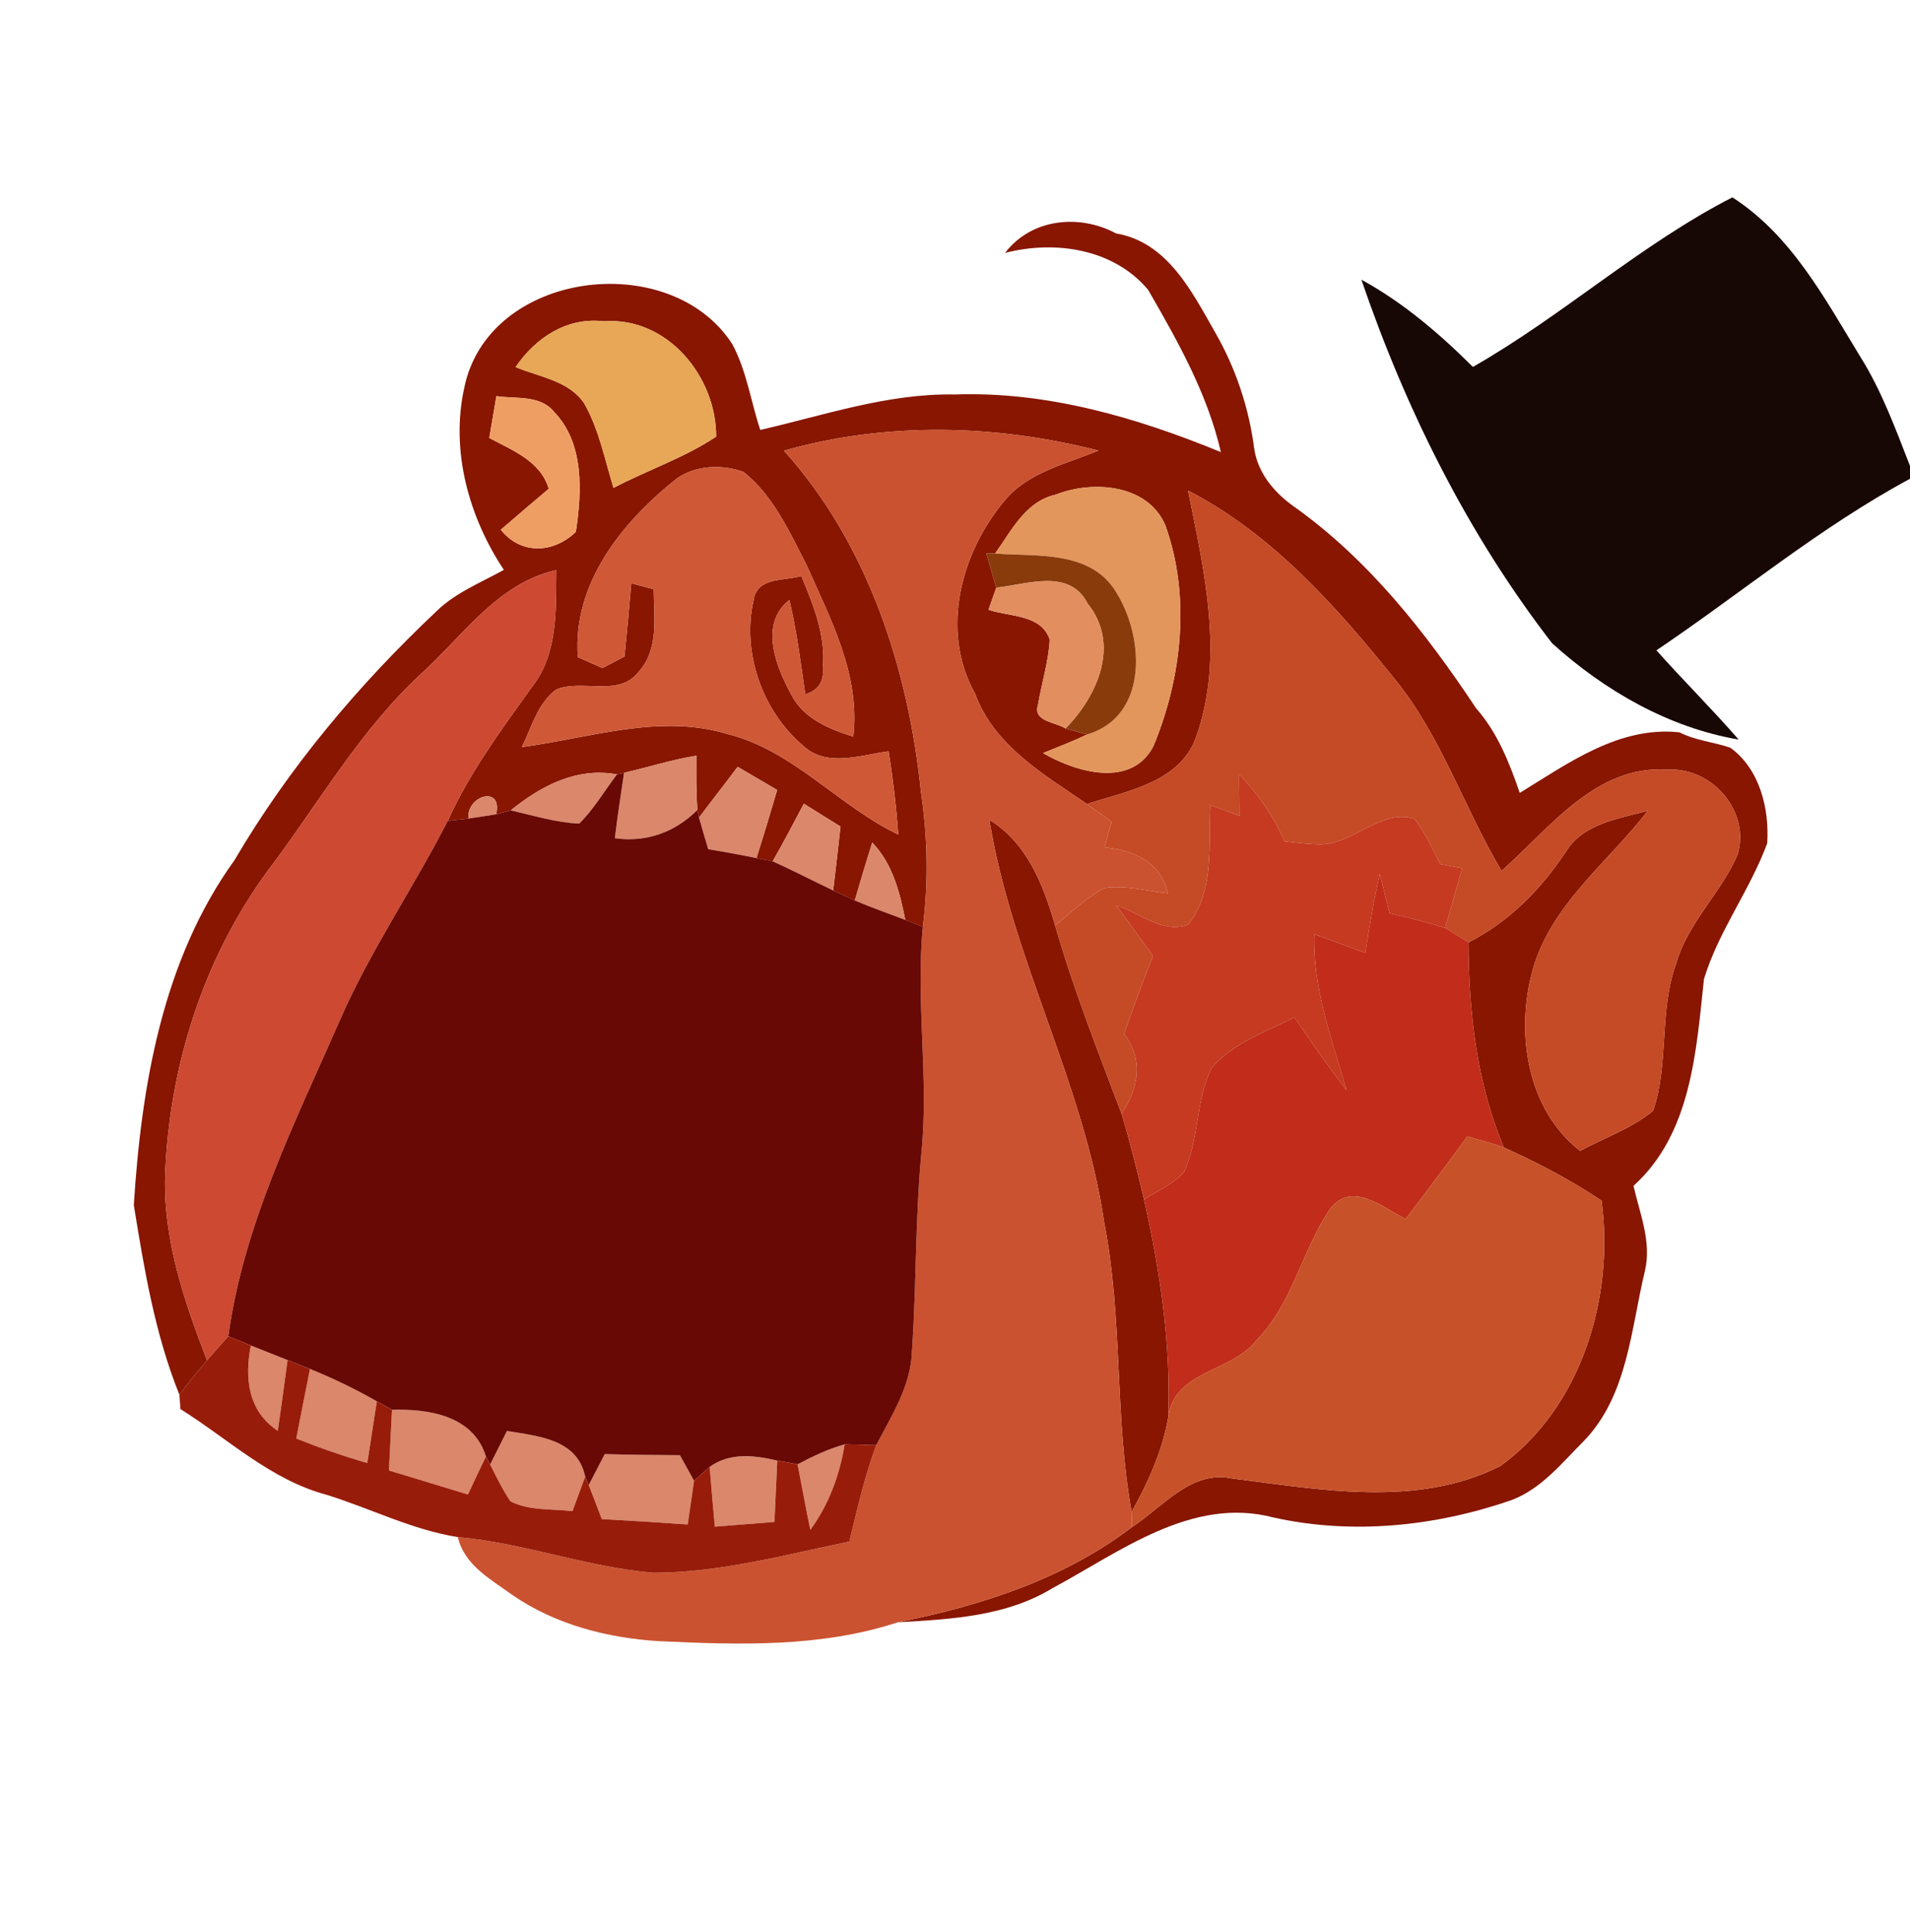 <svg height="176pt" viewBox="0 0 174 176" width="232" xmlns="http://www.w3.org/2000/svg"><path d="m134.18 33.43c8.19-4.67 15.22-11.13 23.64-15.45 5.39 3.47 8.43 9.24 11.67 14.55 1.94 3.1 3.19 6.54 4.51 9.92v1.17c-8.21 4.42-15.39 10.43-23.1 15.63 2.45 2.75 5.07 5.35 7.49 8.13-6.39-1.09-12.23-4.47-16.99-8.77-7.67-9.92-13.33-21.29-17.38-33.13 3.8 2.08 7.1 4.9 10.16 7.95z" fill="#180805"/><path d="m91.56 23.04c2.4-3.14 6.77-3.57 10.12-1.77 4.68.79 6.91 5.32 9.03 9.03 1.86 3.24 3.05 6.81 3.54 10.51.3 2.24 1.8 4.04 3.6 5.32 6.82 4.84 12.04 11.5 16.63 18.41 1.95 2.21 3.02 4.95 3.97 7.7 4.42-2.71 9.07-6.11 14.55-5.52 1.45.75 3.1.87 4.63 1.4 2.68 1.93 3.57 5.57 3.36 8.71-1.57 4.28-4.44 8-5.76 12.37-.71 6.6-1.15 14.08-6.42 18.84.58 2.53 1.65 5.08 1.05 7.71-1.29 5.32-1.56 11.38-5.57 15.53-2.01 2.01-3.88 4.38-6.62 5.4-6.92 2.39-14.49 3.17-21.67 1.57-7.44-1.95-13.98 3.15-20.15 6.46-4.23 2.57-9.25 2.81-14.05 3.09 7.59-1.52 15.11-3.93 21.33-8.68 2.81-1.82 5.38-5.22 9.13-4.42 8.05 1.01 16.83 2.68 24.41-1.13 7.41-5.35 10.41-15.4 9.23-24.18-2.81-1.89-5.82-3.46-8.9-4.85-2.48-5.92-3.2-12.32-3.22-18.68 3.69-1.88 6.61-4.84 8.87-8.27 1.6-2.58 4.79-2.99 7.47-3.73-3.7 4.8-9.01 8.68-10.58 14.83-1.45 5.6-.38 12.44 4.41 16.16 2.22-1.19 4.68-2.04 6.65-3.65 1.47-4.32.52-9.1 2.1-13.42 1.06-3.73 4.08-6.41 5.59-9.91 1.19-3.95-2.32-7.96-6.32-7.75-6.59-.47-10.77 5.32-15.18 9.22-3.41-5.72-5.46-12.22-9.7-17.44-5.34-6.64-11.18-13.24-18.86-17.21 1.46 7.27 3.31 15.05.79 22.3-1.4 4.27-6.28 5.05-9.99 6.26-3.96-2.71-8.46-5.3-10.21-10.07-3.19-5.72-1.29-12.85 2.74-17.62 2.14-2.55 5.56-3.29 8.51-4.51-9.36-2.39-19.32-2.64-28.65.01 7.65 8.5 11.33 19.89 12.48 31.1.61 4.07.69 8.21.17 12.29-.4-.16-1.2-.48-1.6-.64-.5-2.54-1.16-5.12-3.01-7.05-.55 1.75-1.08 3.51-1.59 5.28-.5-.23-1.48-.69-1.97-.91.23-1.95.46-3.89.67-5.83-1.12-.69-2.23-1.38-3.34-2.08-.93 1.76-1.85 3.52-2.84 5.25-.37-.07-1.11-.22-1.48-.29.66-2.07 1.28-4.14 1.89-6.21-1.2-.7-2.4-1.41-3.6-2.11-1.16 1.55-2.36 3.08-3.52 4.63l-.15-.7c-.12-1.64-.1-3.29-.09-4.94-2.23.36-4.39 1.05-6.59 1.56l-.64.14c-3.67-.67-6.92 1.04-9.68 3.28-.33.09-1 .27-1.33.36.62-2.7-2.72-1.72-2.53.39-.47.05-1.41.16-1.88.21 2-4.43 4.9-8.34 7.72-12.27 2.33-3.01 2.13-6.98 2.17-10.58-5.34 1.19-8.48 5.97-12.3 9.43-5.63 5.2-9.41 11.92-13.99 17.97-5.88 8.01-8.97 17.84-9.35 27.72-.18 5.86 1.74 11.49 3.82 16.88-.87 1.02-1.72 2.05-2.52 3.12-2.23-5.53-3.2-11.41-4.15-17.27.69-10.89 2.61-22.32 9.17-31.42 4.94-8.42 11.28-15.96 18.37-22.65 1.74-1.72 4.06-2.63 6.17-3.8-3.19-4.81-4.87-10.85-3.61-16.57 2.16-10.7 18.72-12.78 24.4-4.03 1.33 2.44 1.7 5.24 2.57 7.85 5.84-1.34 11.66-3.35 17.72-3.23 8.36-.3 16.57 2.09 24.24 5.25-1.21-5.29-3.93-10.12-6.63-14.79-3.15-3.75-8.48-4.53-13.03-3.36m-44.59 10.4c2.14.91 4.86 1.23 6.25 3.31 1.35 2.38 1.87 5.11 2.67 7.7 3.09-1.62 6.44-2.73 9.35-4.67.02-5.47-4.45-10.94-10.23-10.51-3.36-.4-6.22 1.5-8.04 4.17m-1.75 2.65c-.22 1.27-.44 2.54-.65 3.81 2.11 1.13 4.67 2.1 5.42 4.63-1.47 1.24-2.92 2.48-4.37 3.73 1.83 2.3 4.81 2.17 6.84.19.55-3.64.78-8.05-1.97-10.91-1.27-1.59-3.49-1.18-5.27-1.45m16.43 7.51c-4.96 3.93-9.51 9.55-9.01 16.27.56.25 1.69.74 2.25.99.5-.26 1.5-.79 2-1.05.23-2.22.43-4.45.62-6.67.51.13 1.53.41 2.04.54.02 2.54.5 5.45-1.36 7.51-1.79 2.37-5.12.65-7.51 1.62-1.71 1.25-2.24 3.44-3.14 5.25 6.18-.81 12.51-3.07 18.73-1.19 6.01 1.5 10.1 6.55 15.56 9.16-.18-2.54-.48-5.07-.88-7.58-2.6.34-5.69 1.53-7.86-.58-3.67-3.14-5.52-8.47-4.44-13.19.31-2.14 2.79-1.74 4.35-2.2 1.12 2.67 2.24 5.47 1.96 8.43.1 1.19-.43 1.98-1.6 2.35-.42-2.88-.77-5.77-1.45-8.6-2.76 2.16-1.24 6.01.13 8.54 1.1 2.24 3.46 3.21 5.69 3.91.66-5.61-2.06-10.69-4.25-15.63-1.56-3.02-3.02-6.32-5.74-8.48-1.96-.71-4.35-.63-6.09.6m34.5 1.47c-2.74.62-4.01 3.29-5.5 5.36l-.8-.02c.3 1.04.61 2.08.91 3.13-.18.5-.53 1.51-.71 2.01 1.9.66 4.82.4 5.58 2.73-.11 2.02-.74 3.95-1.07 5.93-.52 1.54 1.67 1.58 2.51 2.16.49.13 1.48.41 1.98.54-1.32.63-2.69 1.15-4.03 1.7 2.99 1.74 8.04 3.24 10.05-.62 2.61-6.26 3.42-13.67 1.09-20.14-1.62-3.77-6.63-4.11-10.01-2.78z" fill="#881600"/><path d="m90.13 74.69c3.44 2.1 4.92 5.93 5.99 9.62 1.68 5.84 3.91 11.48 6.05 17.15.78 2.58 1.42 5.19 2.05 7.81 1.46 6.52 2.47 13.2 2.2 19.91-.55 3.05-1.82 5.87-3.33 8.56-1.57-8.7-.79-17.62-2.49-26.31-1.84-12.69-8.43-24.09-10.47-36.74z" fill="#881600"/><path d="m46.97 33.44c1.82-2.67 4.68-4.57 8.04-4.17 5.78-.43 10.25 5.04 10.23 10.51-2.91 1.94-6.26 3.05-9.35 4.67-.8-2.59-1.32-5.32-2.67-7.7-1.39-2.08-4.11-2.4-6.25-3.31z" fill="#e7a756"/><path d="m45.22 36.09c1.78.27 4-.14 5.27 1.45 2.75 2.86 2.52 7.27 1.97 10.91-2.03 1.98-5.01 2.11-6.84-.19 1.45-1.25 2.9-2.49 4.37-3.73-.75-2.53-3.31-3.5-5.42-4.63.21-1.27.43-2.54.65-3.81z" fill="#ef9e63"/><path d="m71.42 41.06c9.33-2.65 19.29-2.4 28.65-.01-2.95 1.22-6.37 1.96-8.51 4.51-4.03 4.77-5.93 11.9-2.74 17.62 1.75 4.77 6.25 7.36 10.21 10.07.75.53 1.51 1.07 2.24 1.62-.22.77-.44 1.55-.66 2.32 2.7.28 5.11 1.33 5.79 4.2-1.92-.2-3.85-.77-5.79-.49-1.66.9-3.03 2.23-4.49 3.41-1.07-3.69-2.55-7.52-5.99-9.62 2.04 12.65 8.63 24.05 10.47 36.74 1.7 8.69.92 17.61 2.49 26.31.01.34.03 1.03.04 1.38-6.22 4.75-13.74 7.16-21.33 8.68-7.03 2.31-14.5 2.06-21.8 1.72-4.68-.29-9.4-1.51-13.3-4.19-1.96-1.43-4.4-2.72-4.99-5.29 6.04.54 11.79 2.75 17.82 3.25 6.05-.01 11.95-1.63 17.84-2.84.72-2.95 1.39-5.93 2.45-8.78 1.42-2.72 3.18-5.43 3.26-8.61.41-6 .29-12.03.86-18.03.69-6.86-.53-13.73.13-20.58.52-4.08.44-8.22-.17-12.29-1.15-11.21-4.83-22.6-12.48-31.1z" fill="#ca5230"/><path d="m61.65 43.6c1.74-1.23 4.13-1.31 6.09-.6 2.72 2.16 4.18 5.46 5.74 8.48 2.19 4.94 4.91 10.02 4.25 15.63-2.23-.7-4.59-1.67-5.69-3.91-1.37-2.53-2.89-6.38-.13-8.54.68 2.83 1.03 5.72 1.45 8.6 1.17-.37 1.7-1.16 1.6-2.35.28-2.96-.84-5.76-1.96-8.43-1.56.46-4.04.06-4.35 2.2-1.08 4.72.77 10.05 4.44 13.19 2.17 2.11 5.26.92 7.86.58.4 2.51.7 5.04.88 7.58-5.46-2.61-9.55-7.66-15.56-9.16-6.22-1.88-12.55.38-18.73 1.19.9-1.81 1.43-4 3.14-5.25 2.39-.97 5.72.75 7.51-1.62 1.86-2.06 1.38-4.97 1.36-7.51-.51-.13-1.53-.41-2.04-.54-.19 2.22-.39 4.45-.62 6.67-.5.26-1.5.79-2 1.05-.56-.25-1.69-.74-2.25-.99-.5-6.72 4.05-12.34 9.01-16.27z" fill="#cf5837"/><path d="m96.15 45.07c3.38-1.33 8.39-.99 10.01 2.78 2.33 6.47 1.52 13.88-1.09 20.14-2.01 3.86-7.06 2.36-10.05.62 1.34-.55 2.71-1.07 4.03-1.7 5.75-1.73 5.19-9.26 2.39-13.33-2.42-3.44-7.11-2.86-10.79-3.15 1.49-2.07 2.76-4.74 5.5-5.36z" fill="#e3965b"/><path d="m108.23 44.69c7.68 3.97 13.52 10.57 18.86 17.21 4.24 5.22 6.29 11.72 9.7 17.44 4.41-3.9 8.59-9.69 15.18-9.22 4-.21 7.51 3.8 6.32 7.75-1.51 3.5-4.53 6.18-5.59 9.91-1.58 4.32-.63 9.1-2.1 13.42-1.97 1.61-4.43 2.46-6.65 3.65-4.79-3.72-5.86-10.56-4.41-16.16 1.57-6.15 6.88-10.03 10.58-14.83-2.68.74-5.87 1.15-7.47 3.73-2.26 3.43-5.18 6.39-8.87 8.27-.7-.45-1.41-.89-2.13-1.32.52-1.81 1.04-3.62 1.55-5.44-.66-.12-1.32-.25-1.98-.37-.75-1.41-1.38-2.92-2.4-4.16-3.03-.87-5.49 2.29-8.48 2.36-1.12-.01-2.23-.15-3.34-.29-.95-2.3-2.43-4.31-4.12-6.12 0 1.27.02 2.53.03 3.8-.88-.32-1.76-.64-2.64-.97-.19 3.65.39 7.81-2.01 10.87-2.28.91-4.47-1.08-6.58-1.74 1.13 1.52 2.23 3.07 3.35 4.61-.92 2.36-1.81 4.73-2.63 7.12 1.8 2.29 1.33 4.96-.23 7.25-2.14-5.67-4.37-11.31-6.05-17.15 1.46-1.18 2.83-2.51 4.49-3.41 1.94-.28 3.87.29 5.79.49-.68-2.87-3.09-3.92-5.79-4.2.22-.77.44-1.55.66-2.32-.73-.55-1.49-1.09-2.24-1.62 3.71-1.21 8.59-1.99 9.99-6.26 2.52-7.25.67-15.03-.79-22.3z" fill="#c54a26"/><path d="m89.85 50.41.8.02c3.68.29 8.37-.29 10.79 3.15 2.8 4.07 3.36 11.6-2.39 13.33-.5-.13-1.49-.41-1.98-.54 2.92-2.98 5-7.66 2.02-11.37-1.65-3.26-5.53-1.75-8.33-1.46-.3-1.05-.61-2.09-.91-3.13z" fill="#893b0c"/><path d="m38.38 61.37c3.82-3.46 6.96-8.24 12.3-9.43-.04 3.6.16 7.57-2.17 10.58-2.82 3.93-5.72 7.84-7.72 12.27-3.14 6.14-7.08 11.85-9.84 18.19-4.08 9.31-8.76 18.56-10.15 28.76-.65.73-1.29 1.46-1.94 2.2-2.08-5.39-4-11.02-3.82-16.88.38-9.88 3.47-19.71 9.35-27.72 4.58-6.05 8.36-12.77 13.99-17.97z" fill="#cd4932"/><path d="m90.76 53.54c2.8-.29 6.68-1.8 8.33 1.46 2.98 3.71.9 8.39-2.02 11.37-.84-.58-3.03-.62-2.51-2.16.33-1.98.96-3.91 1.07-5.93-.76-2.33-3.68-2.07-5.58-2.73.18-.5.53-1.51.71-2.01z" fill="#e28e5f"/><g fill="#db876b"><path d="m56.85 70.41c2.2-.51 4.36-1.2 6.59-1.56-.01 1.65-.03 3.3.09 4.94-2.02 2.04-4.66 2.98-7.52 2.58.24-1.99.55-3.98.84-5.96z"/><path d="m46.53 73.83c2.76-2.24 6.01-3.95 9.68-3.28-1.15 1.5-2.1 3.16-3.45 4.49-2.13-.1-4.17-.74-6.23-1.21z"/><path d="m63.68 74.49c1.16-1.55 2.36-3.08 3.52-4.63 1.2.7 2.4 1.41 3.6 2.11-.61 2.07-1.23 4.14-1.89 6.21-1.46-.3-2.92-.57-4.39-.81-.29-.96-.57-1.92-.84-2.88z"/><path d="m42.67 74.58c-.19-2.11 3.15-3.09 2.53-.39-.63.1-1.9.3-2.53.39z"/><path d="m73.23 73.22c1.11.7 2.22 1.39 3.34 2.08-.21 1.94-.44 3.88-.67 5.83-1.84-.88-3.65-1.82-5.51-2.66.99-1.73 1.91-3.49 2.84-5.25z"/><path d="m79.46 76.76c1.85 1.93 2.51 4.51 3.01 7.05-1.54-.58-3.09-1.13-4.6-1.77.51-1.77 1.04-3.53 1.59-5.28z"/><path d="m22.85 122.58c1.11.45 2.23.89 3.35 1.33-.29 2.15-.58 4.3-.89 6.45-2.72-1.79-3.04-4.81-2.46-7.78z"/><path d="m28.24 124.72c2.1.85 4.13 1.83 6.09 2.95-.29 1.87-.58 3.74-.87 5.62-2.19-.63-4.35-1.38-6.47-2.23.41-2.12.83-4.23 1.25-6.34z"/><path d="m35.71 128.44c3.37-.09 7.41.53 8.56 4.26-.56 1.15-1.1 2.3-1.64 3.46-2.4-.73-4.8-1.47-7.2-2.19.09-1.84.19-3.69.28-5.53z"/><path d="m44.65 133.43c.38-.76 1.15-2.29 1.53-3.06 2.85.48 6.42.73 7.13 4.17-.29.78-.87 2.36-1.16 3.14-1.88-.23-3.93-.02-5.65-.9-.72-1.06-1.27-2.22-1.85-3.35z"/><path d="m72.66 133.41c1.38-.73 2.79-1.4 4.29-1.82-.46 2.8-1.44 5.49-3.13 7.79-.42-1.98-.77-3.98-1.16-5.97z"/><path d="m55.09 132.48c2.28.06 4.57.09 6.85.1.32.58.97 1.75 1.29 2.33-.2 1.33-.39 2.65-.58 3.98-2.61-.18-5.22-.35-7.83-.49-.39-1.04-.79-2.07-1.19-3.1.37-.7 1.09-2.11 1.46-2.82z"/><path d="m64.65 133.64c1.85-1.33 4.07-1.06 6.16-.57-.09 1.86-.17 3.73-.26 5.59-1.81.14-3.62.29-5.43.43-.17-1.82-.33-3.63-.47-5.45z"/></g><path d="m56.21 70.55.64-.14c-.29 1.98-.6 3.97-.84 5.96 2.86.4 5.5-.54 7.52-2.58l.15.7c.27.96.55 1.92.84 2.88 1.47.24 2.93.51 4.39.81.37.07 1.11.22 1.48.29 1.86.84 3.67 1.78 5.51 2.66.49.22 1.47.68 1.97.91 1.51.64 3.06 1.19 4.6 1.77l1.6.64c-.66 6.85.56 13.72-.13 20.58-.57 6-.45 12.03-.86 18.03-.08 3.18-1.84 5.89-3.26 8.61-.72-.02-2.15-.06-2.87-.08-1.5.42-2.91 1.09-4.29 1.82-.46-.08-1.38-.26-1.85-.34-2.09-.49-4.31-.76-6.16.57-.36.32-1.07.96-1.42 1.27-.32-.58-.97-1.75-1.29-2.33-2.28-.01-4.57-.04-6.85-.1-.37.71-1.09 2.12-1.46 2.82l-.32-.76c-.71-3.44-4.28-3.69-7.13-4.17-.38.77-1.15 2.3-1.53 3.06l-.38-.73c-1.15-3.73-5.19-4.35-8.56-4.26-.35-.19-1.03-.57-1.38-.77-1.96-1.12-3.99-2.1-6.09-2.95-.51-.2-1.53-.61-2.04-.81-1.12-.44-2.24-.88-3.35-1.33-.51-.21-1.54-.63-2.05-.84 1.39-10.2 6.07-19.45 10.15-28.76 2.76-6.34 6.7-12.05 9.84-18.19.47-.05 1.41-.16 1.88-.21.63-.09 1.9-.29 2.53-.39.33-.09 1-.27 1.33-.36 2.06.47 4.1 1.11 6.23 1.21 1.35-1.33 2.3-2.99 3.45-4.49z" fill="#680906"/><path d="m112.88 70.52c1.69 1.81 3.17 3.82 4.12 6.12 1.11.14 2.22.28 3.34.29 2.99-.07 5.45-3.23 8.48-2.36 1.02 1.24 1.65 2.75 2.4 4.16.66.12 1.32.25 1.98.37-.51 1.82-1.03 3.63-1.55 5.44-1.67-.52-3.36-.96-5.06-1.33-.3-1.2-.6-2.39-.89-3.59-.55 2.38-.96 4.78-1.32 7.19-1.55-.55-3.09-1.15-4.65-1.7-.16 4.93 1.6 9.56 2.94 14.22-1.64-2.17-3.24-4.37-4.74-6.65-2.62 1.34-5.63 2.32-7.57 4.65-1.44 2.95-1.13 6.43-2.48 9.43-.98 1.14-2.42 1.72-3.66 2.51-.63-2.62-1.27-5.23-2.05-7.81 1.56-2.29 2.03-4.96.23-7.25.82-2.39 1.71-4.76 2.63-7.12-1.12-1.54-2.22-3.09-3.35-4.61 2.11.66 4.3 2.65 6.58 1.74 2.4-3.06 1.82-7.22 2.01-10.87.88.33 1.76.65 2.64.97-.01-1.27-.03-2.53-.03-3.8z" fill="#c53a21"/><path d="m124.38 86.81c.36-2.41.77-4.81 1.32-7.19.29 1.2.59 2.39.89 3.59 1.7.37 3.39.81 5.06 1.33.72.43 1.43.87 2.13 1.32.02 6.36.74 12.76 3.22 18.68-1.09-.39-2.22-.68-3.33-1-1.85 2.53-3.73 5.04-5.63 7.53-2.03-1.04-4.82-3.47-6.82-1-2.61 3.8-3.44 8.67-6.76 12.04-2.26 2.94-7.54 2.73-8.04 7.07.27-6.71-.74-13.39-2.2-19.91 1.24-.79 2.68-1.37 3.66-2.51 1.35-3 1.04-6.48 2.48-9.43 1.94-2.33 4.95-3.31 7.57-4.65 1.5 2.28 3.1 4.48 4.74 6.65-1.34-4.66-3.1-9.29-2.94-14.22 1.56.55 3.1 1.15 4.65 1.7z" fill="#c12d1a"/><path d="m133.67 103.54c1.11.32 2.24.61 3.33 1 3.08 1.39 6.09 2.96 8.9 4.85 1.18 8.78-1.82 18.83-9.23 24.18-7.58 3.81-16.36 2.14-24.41 1.13-3.75-.8-6.32 2.6-9.13 4.42-.01-.35-.03-1.04-.04-1.38 1.51-2.69 2.78-5.51 3.33-8.56.5-4.34 5.78-4.13 8.04-7.07 3.32-3.37 4.15-8.24 6.76-12.04 2-2.47 4.79-.04 6.82 1 1.9-2.49 3.78-5 5.63-7.53z" fill="#c75129"/><path d="m18.86 123.94c.65-.74 1.29-1.47 1.94-2.2.51.21 1.54.63 2.05.84-.58 2.97-.26 5.99 2.46 7.78.31-2.15.6-4.3.89-6.45.51.2 1.53.61 2.04.81-.42 2.11-.84 4.22-1.25 6.34 2.12.85 4.28 1.6 6.47 2.23.29-1.88.58-3.75.87-5.62.35.2 1.03.58 1.38.77-.09 1.84-.19 3.69-.28 5.53 2.4.72 4.8 1.46 7.2 2.19.54-1.16 1.08-2.31 1.64-3.46l.38.73c.58 1.13 1.13 2.29 1.85 3.35 1.72.88 3.77.67 5.65.9.29-.78.87-2.36 1.16-3.14l.32.76c.4 1.03.8 2.06 1.19 3.1 2.61.14 5.22.31 7.83.49.19-1.33.38-2.65.58-3.98.35-.31 1.06-.95 1.42-1.27.14 1.82.3 3.63.47 5.45 1.81-.14 3.62-.29 5.43-.43.09-1.86.17-3.73.26-5.59.47.08 1.39.26 1.85.34.39 1.99.74 3.99 1.16 5.97 1.69-2.3 2.67-4.99 3.13-7.79.72.02 2.15.06 2.87.08-1.06 2.85-1.73 5.83-2.45 8.78-5.89 1.21-11.79 2.83-17.84 2.84-6.03-.5-11.78-2.71-17.82-3.25-4.17-.66-7.97-2.62-11.98-3.86-5.06-1.35-8.94-5.08-13.29-7.8-.03-.33-.08-.99-.1-1.32.8-1.07 1.65-2.1 2.52-3.12z" fill="#981c0a"/></svg>